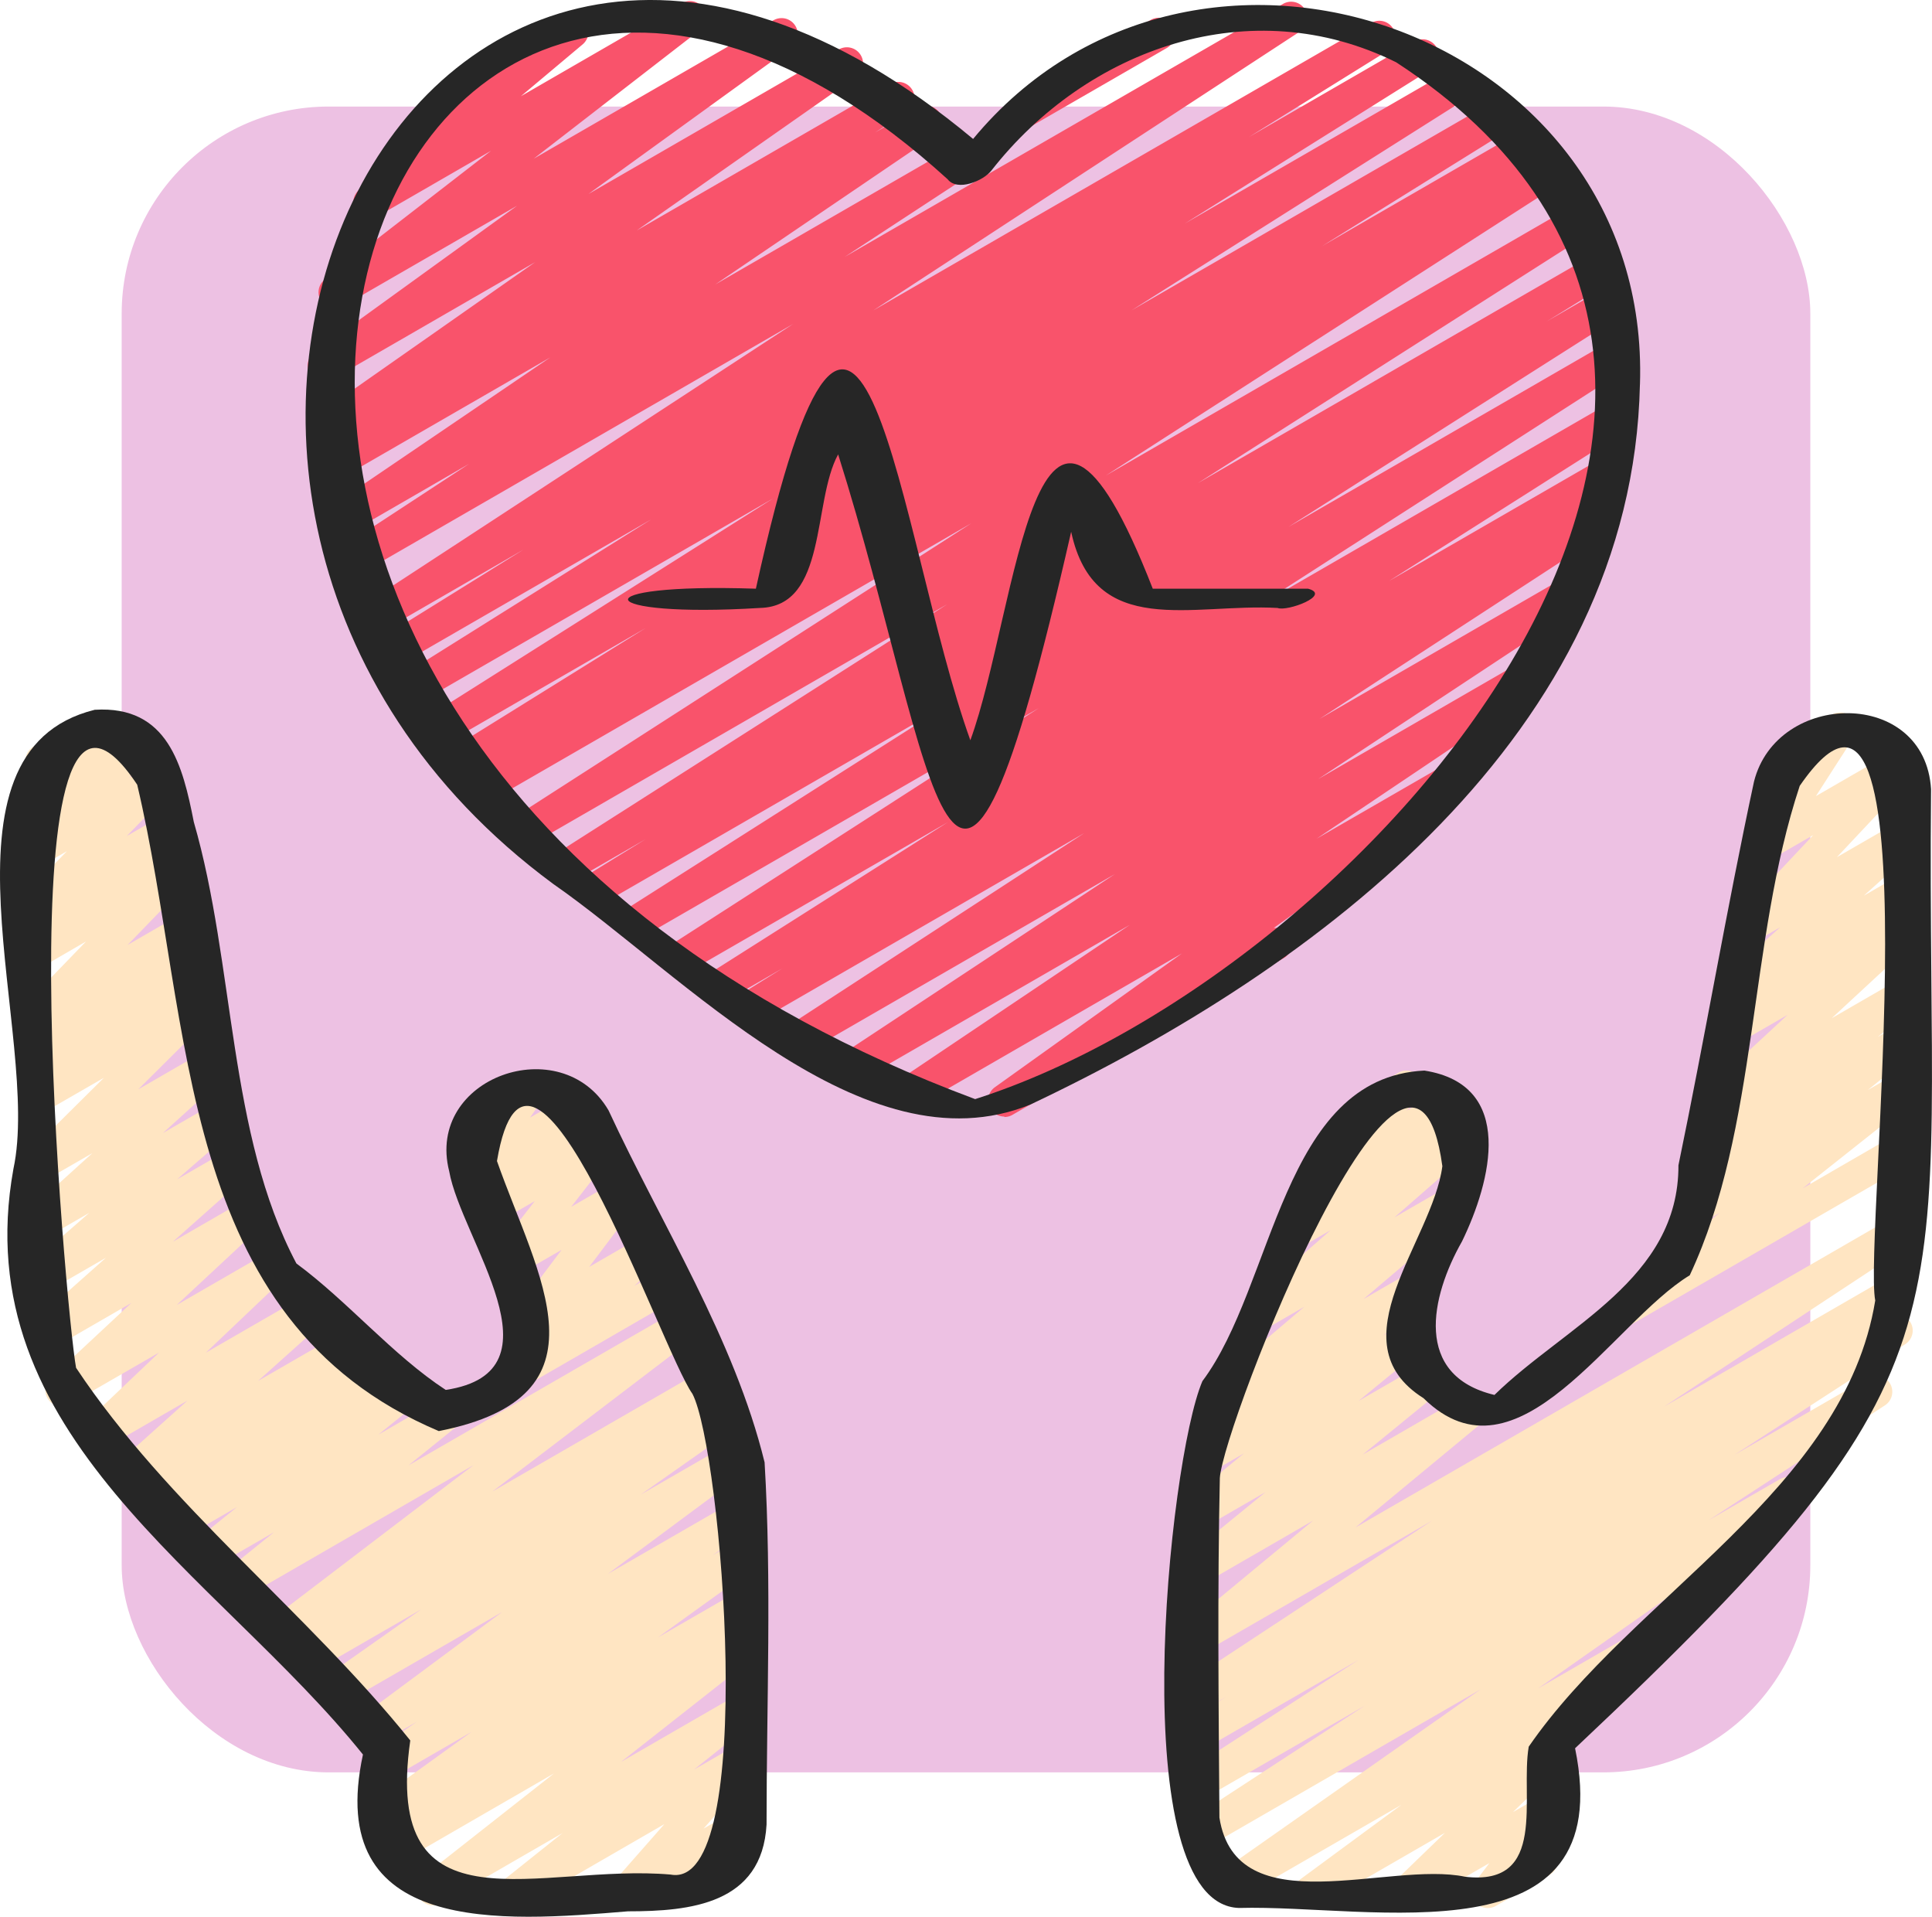 <svg xmlns="http://www.w3.org/2000/svg" width="112" height="111.092" viewBox="0 0 112 111.092">
  <g id="Grupo_1064297" data-name="Grupo 1064297" transform="translate(-233.563 -3298.004)">
    <g id="Grupo_1044644" data-name="Grupo 1044644" transform="translate(240.617 3304.179)">
      <rect id="Rectángulo_355765" data-name="Rectángulo 355765" width="97.892" height="96.547" rx="12" fill="#edc1e3"/>
    </g>
    <g id="buena-salud" transform="translate(233.563 3298.004)">
      <g id="Grupo_1046602" data-name="Grupo 1046602" transform="translate(0.926 41.293)">
        <path id="Trazado_779342" data-name="Trazado 779342" d="M44.055,82.136a.938.938,0,0,1-.555-1.694l5.84-4.3-9.424,5.44A.938.938,0,0,1,38.908,80L53.92,69.457l-15.954,9.21a.939.939,0,0,1-.983-1.6L47.212,70.4l-9.274,5.354a.938.938,0,0,1-.979-1.6l9.893-6.412-8.916,5.147a.938.938,0,0,1-.972-1.6l2.215-1.405-1.244.718a.939.939,0,0,1-.987-1.6L51.107,59.68l-13.17,7.6a.936.936,0,0,1-1.065-1.533l7.34-6.074L37.936,63.3a.938.938,0,0,1-1.062-1.538l4.586-3.742-3.525,2.035a.936.936,0,0,1-1.064-1.534l3.335-2.744-2.1,1.212a.937.937,0,0,1-1.05-1.546l2.9-2.3-.872.5a.937.937,0,0,1-1.075-1.527l5.7-4.838-2.157,1.246a.938.938,0,0,1-1.086-1.519l4.765-4.164-1.294.747a.937.937,0,0,1-1.069-1.531l1.771-1.476a.946.946,0,0,1-.413-.293.936.936,0,0,1,.034-1.217l1.853-2.054a.9.9,0,0,1-.276-.3.935.935,0,0,1,.343-1.281l2.977-1.72a.937.937,0,0,1,1.165,1.439l-.683.756,2.02-1.165a.937.937,0,0,1,1.069,1.531l-.274.227.158-.09A.938.938,0,0,1,53.7,37.936L48.929,42.1l2.831-1.632A.937.937,0,0,1,52.834,42l-5.7,4.838,2.992-1.726a.937.937,0,0,1,1.05,1.546l-2.894,2.292.839-.484A.936.936,0,0,1,50.186,50L46.85,52.74l3.761-2.17a.938.938,0,0,1,1.062,1.538L47.087,55.85l5.856-3.382A.936.936,0,0,1,54.009,54l-7.342,6.076L77.717,42.151a.939.939,0,0,1,.987,1.6l-14.15,9.321,13.1-7.565a.938.938,0,0,1,.972,1.6L76.44,48.495l1.12-.645a.938.938,0,0,1,.979,1.6l-9.91,6.421L76.371,51.4a.939.939,0,0,1,.983,1.6L67.134,59.66l4.14-2.388a.938.938,0,0,1,1.007,1.579L57.261,69.4l5.785-3.339a.937.937,0,0,1,1.024,1.566l-6.245,4.6a.957.957,0,0,1,.917.358.936.936,0,0,1-.1,1.238L55.8,76.567l1.72-.99a.937.937,0,0,1,1.216,1.379l-1.148,1.514a.938.938,0,0,1,.332,1.741L54.819,82A.937.937,0,0,1,53.6,80.624l.833-1.1L50.137,82a.937.937,0,0,1-1.12-1.486l2.842-2.746L44.528,82a.922.922,0,0,1-.469.126Z" transform="translate(30.981 -12.836)" fill="#ffe5c2"/>
        <path id="Trazado_779343" data-name="Trazado 779343" d="M50.575,58.209a.938.938,0,0,1-.582-1.673l6.322-5.02-1.022.589a.937.937,0,0,1-1.056-1.542l2.6-2.09-.932.536a.937.937,0,0,1-1.056-1.542L56.915,45.8l-.426.246a.938.938,0,0,1-1.107-1.5l4.858-4.5-2.9,1.675a.937.937,0,0,1-1.05-1.546l1.015-.807a.938.938,0,0,1-.57-1.634l3.078-2.765-1.289.743a.938.938,0,0,1-1.154-1.454l4.352-4.626-2.259,1.3a.937.937,0,0,1-1.257-1.319l2.223-3.452a.937.937,0,0,1-.726-1.713l3.112-1.8a.937.937,0,0,1,1.257,1.319l-2.189,3.4,4.42-2.551a.938.938,0,0,1,1.154,1.454L63.1,30.907l3.538-2.041a.938.938,0,0,1,1.1,1.51L64.66,33.14l1.923-1.111a.937.937,0,0,1,1.05,1.546l-.69.548a.954.954,0,0,1,.824.379.941.941,0,0,1-.116,1.246L62.8,40.24l3.679-2.123a.937.937,0,0,1,1.056,1.542l-2.071,1.67.97-.559a.937.937,0,0,1,1.056,1.542l-2.6,2.092,1.5-.863a.937.937,0,0,1,1.05,1.546L61.115,50.1l5.2-3.005a.938.938,0,0,1,.938,1.624l-16.213,9.36a.922.922,0,0,1-.469.126Z" transform="translate(42.462 -22.521)" fill="#ffe5c2"/>
        <path id="Trazado_779344" data-name="Trazado 779344" d="M16.933,52.4a.937.937,0,0,1-.625-1.638l1.955-1.741a.939.939,0,0,1-.741-1.5l2.667-3.543L17.544,45.5a.938.938,0,0,1-1.21-1.388l2.3-2.96-2.176,1.255a.937.937,0,0,1-1.171-1.433L16.591,39.5l-.964.557a.938.938,0,0,1-1.238-1.351l1.035-1.476a1.062,1.062,0,0,1-.831-.469.938.938,0,0,1,.343-1.281l3.056-1.763a.938.938,0,0,1,1.238,1.351l-.876,1.249,2.322-1.341a.937.937,0,0,1,1.171,1.433L20.54,37.885l1.294-.747a.938.938,0,0,1,1.21,1.388l-2.3,2.96,2.493-1.439a.939.939,0,0,1,1.219,1.377l-2.667,3.543,2.992-1.728a.937.937,0,0,1,1.092,1.512L24.4,46.066l1.366-.788A.938.938,0,1,1,26.7,46.9l-9.3,5.372a.927.927,0,0,1-.469.126Z" transform="translate(11.442 -12.833)" fill="#ffe5c2"/>
        <path id="Trazado_779345" data-name="Trazado 779345" d="M29.445,91.827a.938.938,0,0,1-.585-1.671l3.36-2.679-7.031,4.059a.937.937,0,0,1-1.049-1.548l7.592-5.973L22.761,89.2a.938.938,0,0,1-1-1.585l.713-.49a.939.939,0,0,1-.93-1.619l5.412-3.9-4.4,2.542a.937.937,0,0,1-1-1.581l2.23-1.551-2.152,1.242A.937.937,0,0,1,20.6,80.688l8.128-6.029L19.5,79.985a.938.938,0,0,1-1.007-1.579l5.543-3.9-6.273,3.62a.938.938,0,0,1-.992-1.591l1.246-.837-1.641.945a.937.937,0,0,1-1.037-1.557l11.722-8.935L13.748,73.841A.938.938,0,0,1,12.69,72.3l2.81-2.264-3.452,1.992a.937.937,0,0,1-1.058-1.54l2.362-1.908-2.943,1.7A.937.937,0,0,1,9.372,68.72l.107-.083-.394.227a.938.938,0,0,1-1.043-1.553l.55-.428-.885.51a.938.938,0,0,1-1.1-1.51l3.879-3.478L5.648,65.2a.937.937,0,0,1-1.114-1.491l4.3-4.084L3.663,62.607a.937.937,0,0,1-1.109-1.5L7.229,56.75,2.577,59.437a.938.938,0,0,1-1.092-1.514l4.268-3.791L2.418,56.056a.938.938,0,0,1-1.084-1.519l3.455-3.009-2.424,1.4a.938.938,0,0,1-1.1-1.508l3.7-3.35L2.309,49.6a.938.938,0,0,1-1.131-1.476L5.637,43.7l-3.4,1.96a.937.937,0,0,1-1.064-1.536l.66-.54a.938.938,0,0,1-.715-1.643l1.3-1.12-.261.15a.937.937,0,0,1-1.142-1.463L4.6,35.8,2.1,37.249A.938.938,0,0,1,1,35.743L2.33,34.531l-.28.161A.938.938,0,0,1,.908,33.227l2.585-2.66-1.5.867A.937.937,0,0,1,.857,29.963l1.264-1.277-.174.1A.938.938,0,0,1,.756,27.375L1.731,26.2a.938.938,0,0,1-.174-1.7l3.187-1.84a.938.938,0,0,1,1.191,1.411l-.4.478,1.694-.977a.937.937,0,0,1,1.135,1.471L7.1,26.317l1.307-.754a.938.938,0,0,1,1.142,1.465L6.963,29.689l2.03-1.171a.938.938,0,0,1,1.1,1.506L8.756,31.237l.694-.4A.937.937,0,0,1,10.593,32.3L7.012,36l3.1-1.79a.938.938,0,0,1,1.08,1.523L9.9,36.855l.662-.381a.937.937,0,0,1,1.064,1.536l-.441.36a.922.922,0,0,1,.983.338.936.936,0,0,1-.083,1.234L7.625,44.372l4.033-2.328a.938.938,0,0,1,1.1,1.508l-3.7,3.35,3.2-1.844a.938.938,0,0,1,1.084,1.519L9.878,49.588,12.81,47.9A.938.938,0,0,1,13.9,49.41L9.638,53.2l3.785-2.185a.937.937,0,0,1,1.109,1.5L9.857,56.869l4.873-2.812a.937.937,0,0,1,1.114,1.491l-4.3,4.086,5.808-3.352a.938.938,0,0,1,1.1,1.51l-3.879,3.478,5.159-2.977a.938.938,0,0,1,1.043,1.553l-.553.428,1.1-.634A.937.937,0,0,1,22.358,61.2l-.1.079.593-.343a.937.937,0,0,1,1.058,1.54l-2.364,1.908,3.5-2.02A.938.938,0,0,1,26.1,63.9L23.29,66.167,38.83,57.2a.937.937,0,0,1,1.037,1.557L28.149,67.685l12.313-7.108a.938.938,0,0,1,.992,1.591l-1.262.85,1.09-.628a.938.938,0,0,1,1.007,1.579L36.75,67.863l5.2-3a.937.937,0,0,1,1.028,1.564l-8.13,6.031,7.306-4.217a.937.937,0,0,1,1,1.581l-2.229,1.549,1.225-.705a.937.937,0,0,1,1.017,1.572l-5.414,3.9,4.4-2.538a.938.938,0,0,1,1,1.585l-.831.572a.937.937,0,0,1,.88,1.624l-7.592,5.973,6.543-3.778A.937.937,0,0,1,43.2,81.121L39.839,83.8l2.309-1.332A.937.937,0,0,1,43.321,83.9L40.4,87.216l1.746-1.007a.938.938,0,0,1,.938,1.624l-6.7,3.866a.937.937,0,0,1-1.172-1.429l2.917-3.315L29.916,91.7a.927.927,0,0,1-.469.126Z" transform="translate(-0.54 -22.527)" fill="#ffe5c2"/>
      </g>
      <path id="Trazado_779346" data-name="Trazado 779346" d="M32.155,7.429a.938.938,0,0,1-.469-1.75L39.47,1.184a.938.938,0,0,1,.938,1.624L32.623,7.3a.927.927,0,0,1-.469.126Z" transform="translate(27.253 -0.038)" fill="#f9536b"/>
      <path id="Trazado_779347" data-name="Trazado 779347" d="M49.939,65.2a.937.937,0,0,1-.546-1.7l10.842-7.753L45.078,64.5a.937.937,0,0,1-.99-1.591l13.129-8.82L41.9,62.93a.937.937,0,0,1-.985-1.594l15.436-10.19L38.824,61.265a.938.938,0,0,1-.981-1.6L54.576,48.771,35.917,59.543a.939.939,0,0,1-.966-1.609l2.123-1.321L34.05,58.357a.938.938,0,0,1-.972-1.6l13.592-8.62L31.707,56.77a.939.939,0,0,1-.977-1.6L51.94,41.527,29,54.772a.938.938,0,0,1-.972-1.6L46.975,41.131,26.639,52.872a.938.938,0,0,1-.96-1.611l3.47-2.14-4.1,2.365a.938.938,0,0,1-.972-1.6L46.632,35.507,22.754,49.293a.939.939,0,0,1-.977-1.6L48.035,30.81,20.392,46.77a.938.938,0,0,1-.96-1.611l.221-.137-.5.285a.938.938,0,0,1-.964-1.609l10.961-6.811-11.4,6.582a.938.938,0,0,1-.97-1.606L36.532,29.379,16.173,41.133a.938.938,0,0,1-.966-1.608l14.268-8.938-14.56,8.406a.938.938,0,0,1-.964-1.609l8.111-5.04-8.136,4.7a.939.939,0,0,1-.983-1.6L37.7,19.261,12.6,33.75a.938.938,0,0,1-.983-1.6l7.3-4.782L11.9,31.424a.938.938,0,0,1-.994-1.589L23.621,21.2,11.274,28.327a.938.938,0,0,1-.979-1.6l1.836-1.189-1.111.642A.938.938,0,0,1,10.013,24.6l12.728-8.918-11.78,6.8a.938.938,0,0,1-1.019-1.572l11.754-8.5L11.585,18.244a.938.938,0,0,1-1.043-1.553l9.642-7.464-6.573,3.795a.938.938,0,0,1-1.073-1.531l4.729-3.973A.938.938,0,0,1,17.025,5.8l7.393-4.268a.938.938,0,0,1,1.073,1.531l-3.573,3L31.259.669A.938.938,0,0,1,32.3,2.222L22.658,9.686l13.9-8.023a.938.938,0,0,1,1.019,1.572l-11.75,8.5L40.355,3.348a.938.938,0,0,1,1.007,1.579l-12.73,8.918L43.319,5.366a.938.938,0,0,1,.979,1.6l-1.848,1.2L44.9,6.751a.938.938,0,0,1,1,1.589L33.184,16.974,47,9a.938.938,0,0,1,.983,1.6l-7.3,4.78L66.122.7A.939.939,0,0,1,67.1,2.3L42.338,18.484,71.239,1.8A.938.938,0,0,1,72.2,3.408L64.12,8.431,73.7,2.9a.938.938,0,0,1,.968,1.608L60.389,13.453l15.69-9.058A.939.939,0,0,1,77.05,6L57.307,18.48,78.363,6.325a.938.938,0,0,1,.964,1.609L68.356,14.753l11.6-6.7a.938.938,0,0,1,.96,1.611l-.2.126.375-.216a.939.939,0,0,1,.977,1.6L55.823,28.051,82.757,12.5a.938.938,0,0,1,.974,1.6L61.156,28.492l22.726-13.12a.939.939,0,0,1,.962,1.611l-3.45,2.127,3-1.731a.938.938,0,0,1,.974,1.6L66.416,31.024,84.837,20.388a.939.939,0,0,1,.977,1.6L64.6,35.633l20.24-11.685a.938.938,0,0,1,.972,1.6L72.231,34.168l12.253-7.074A.939.939,0,0,1,85.45,28.7l-2.144,1.336.647-.373a.938.938,0,0,1,.981,1.6L68.21,42.155l14.375-8.3a.938.938,0,0,1,.987,1.594L68.134,45.641l12.041-6.952a.938.938,0,0,1,.992,1.591L68.037,49.1l7.976-4.6a.937.937,0,0,1,1.015,1.574l-11.473,8.2a.937.937,0,0,1,.582,1.743L50.413,65.1a.922.922,0,0,1-.469.126Z" transform="translate(8.282 -0.488)" fill="#f9536b"/>
      <path id="Trazado_779348" data-name="Trazado 779348" d="M80.479,26.96c-.356-5.879-8.937-5.734-10.265-.445-1.585,7.38-2.848,14.84-4.38,22.236.023,6.614-6.567,9.3-10.666,13.311-4.714-1.125-3.7-5.7-1.88-8.9,1.686-3.467,3.138-9.064-2.182-9.9-8.265.4-8.687,12.424-12.868,18-1.983,4.62-4.615,30.306,2.116,30.533,7.725-.214,22.049,3.2,19.488-9.255,24.135-22.718,20.329-24,20.636-55.572ZM77.243,56.585C75.452,67.572,63.188,73.691,57.155,82.447c-.5,2.923,1.122,8.106-3.686,7.539-4.418-.934-13.266,2.821-14.245-3.427-.047-6.55-.118-13.138.024-19.683.2-3.125,11.139-30.991,12.9-18.074-.568,4.361-6.271,10.19-1.092,13.448,5.462,5.38,10.923-4.389,15.433-7.123,4.014-8.565,3.362-19.271,6.376-28.365C80.931,15.052,76.54,53,77.242,56.587Z" transform="translate(31.467 18.785)" fill="#262626"/>
      <path id="Trazado_779349" data-name="Trazado 779349" d="M44.37,66.065c-1.752-7.158-5.958-13.737-9.047-20.4-2.733-4.682-10.617-1.917-9.237,3.53.7,3.966,6.787,11.621-.2,12.673-3.063-2-5.674-5.129-8.657-7.329-3.981-7.518-3.549-17.3-5.948-25.59-.638-3.243-1.489-6.764-5.744-6.5C-4.347,24.9,2.471,41.407.824,49.057-1.974,64.544,12.635,72.484,21.087,83c-2.274,10.522,8.094,9.691,15.363,9.087,3.617,0,7.775-.42,8.034-5.029,0-6.973.3-14.044-.114-20.993ZM38.94,89.958c-7.569-.668-16.74,3.624-15.11-7.774C17.853,74.741,9.75,68.56,4.456,60.586,3.871,57.461,0,14.751,8,26.792c3.29,13.938,2.191,30.991,17.483,37.461,10.2-2,5.716-8.989,3.373-15.65,1.913-11.332,9.5,10.916,11.332,13.493,1.694,3.234,3.836,28.77-1.246,27.864Z" transform="translate(-0.046 18.688)" fill="#262626"/>
      <path id="Trazado_779350" data-name="Trazado 779350" d="M86.845,22.8C87.522,2.323,61.02-6.942,48.187,8.567,15.724-18.479-6.426,29.429,23.852,51.749c7.5,5.209,17.974,16.712,27.654,12.782C68.242,56.615,86.406,43,86.843,22.8ZM48.305,64.216C-10.107,42.41,12.5-20.188,46.707,10.9c.574.739,2.086.081,2.529-.488C54.813,3.283,64.3-.048,72.714,4.125c28.316,18.426-1.561,52.8-24.41,60.091Z" transform="translate(8.225 -0.514)" fill="#262626"/>
      <path id="Trazado_779351" data-name="Trazado 779351" d="M58.875,24.637h-9C43.031,7.09,42.063,25.873,39.3,33.422,35.091,21.722,33-3.238,26.867,24.637c-10.358-.341-9.471,1.716.233,1.116,3.93-.088,3.031-6.162,4.536-8.9,5.862,18.55,6.419,35.6,13.508,4.485,1.345,6.254,7.021,4.132,11.97,4.416.55.223,3.155-.747,1.76-1.118Z" transform="translate(16.952 9.482)" fill="#262626"/>
    </g>
  </g>
</svg>
